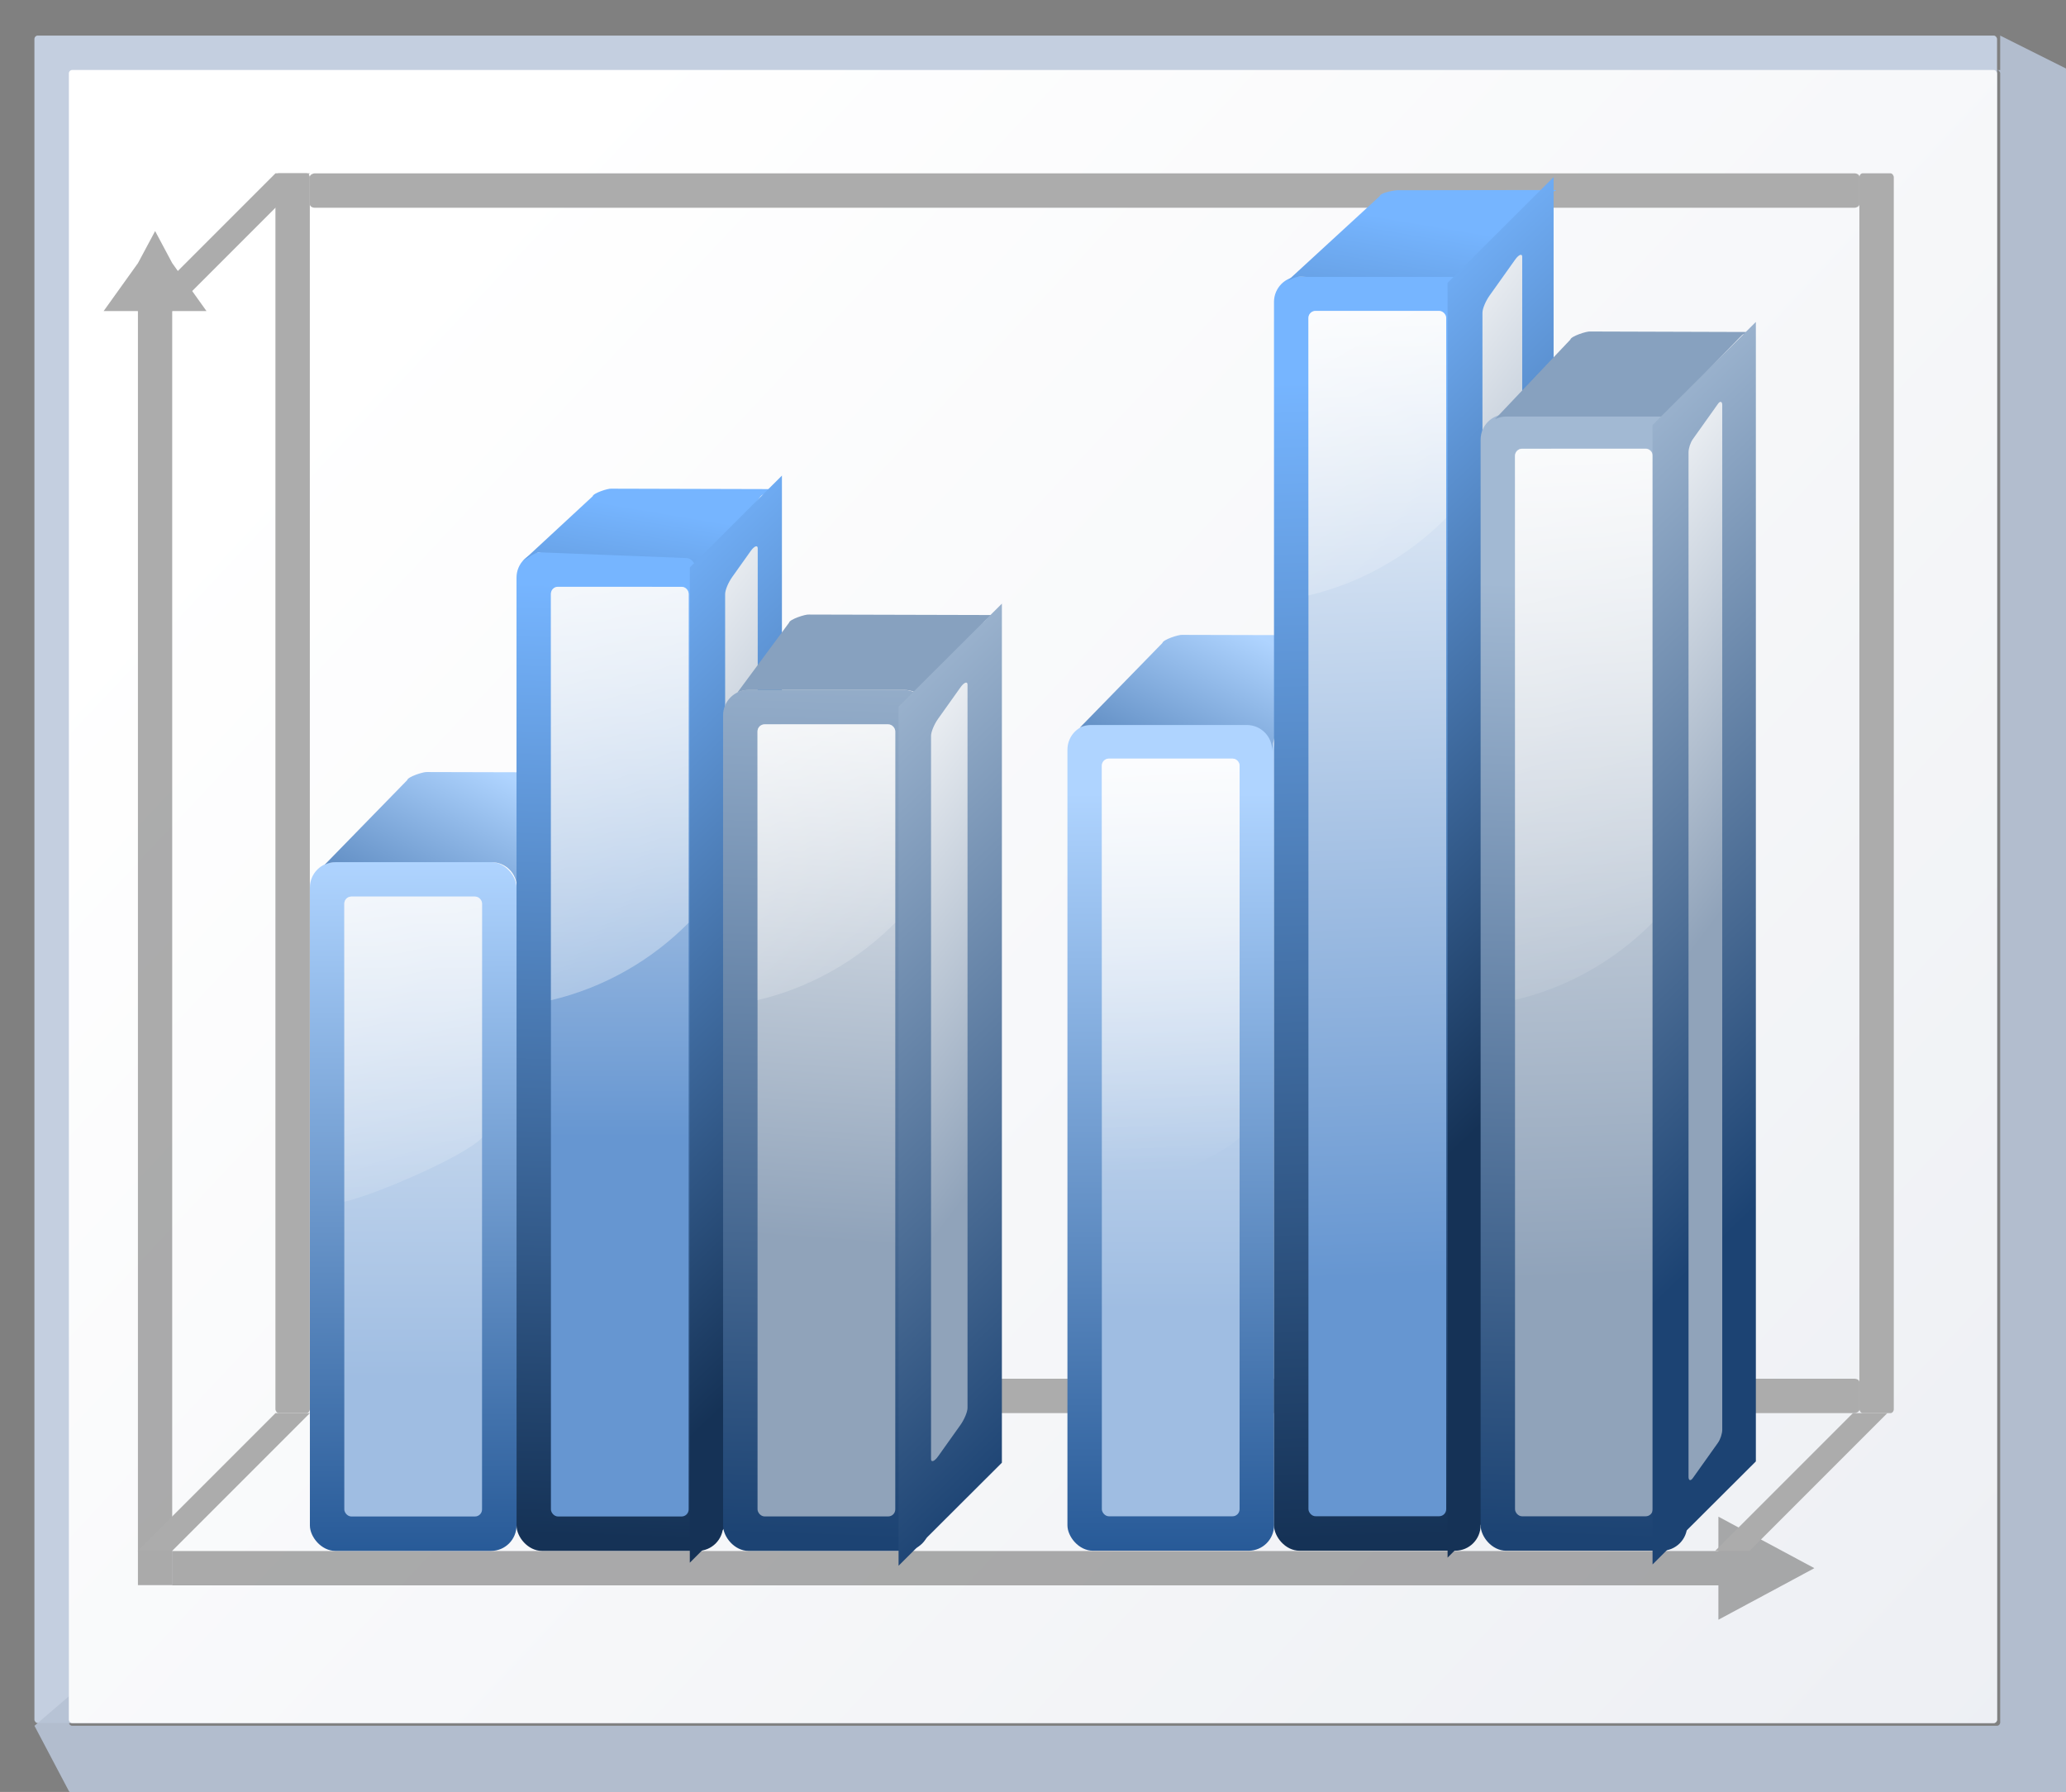 <svg height="111" viewBox="0 0 33.867 29.369" width="128" xmlns="http://www.w3.org/2000/svg" xmlns:xlink="http://www.w3.org/1999/xlink"><rect x="0" y="0" width="33.867" height="29.369" fill="#808080" stroke="none"/><linearGradient id="a" gradientUnits="userSpaceOnUse" x1="3.998" x2="47.999" y1="60" y2="60"><stop offset="0" stop-color="#1c4373"/><stop offset="1" stop-color="#a2b9d3"/></linearGradient><linearGradient id="b"><stop offset="0" stop-color="#90a3ba"/><stop offset="1" stop-color="#fff"/></linearGradient><linearGradient id="c"><stop offset="0" stop-color="#6696d1"/><stop offset="1" stop-color="#fff"/></linearGradient><linearGradient id="d" gradientUnits="userSpaceOnUse" x1="3.998" x2="47.999" y1="60" y2="60"><stop offset="0" stop-color="#153256"/><stop offset="1" stop-color="#76b5ff"/></linearGradient><linearGradient id="e" gradientUnits="userSpaceOnUse" x1="6.232" x2="6.209" xlink:href="#h" y1="293.366" y2="281.76"/><linearGradient id="f" gradientUnits="userSpaceOnUse" x1="6.773" x2="6.773" xlink:href="#j" y1="290.227" y2="278.374"/><linearGradient id="g" gradientUnits="userSpaceOnUse" x1="4.515" x2="6.773" xlink:href="#l" y1="278.374" y2="288.533"/><linearGradient id="h" gradientUnits="userSpaceOnUse" x1="3.998" x2="47.999" y1="60" y2="60"><stop offset="0" stop-color="#245795"/><stop offset="1" stop-color="#afd4ff"/></linearGradient><linearGradient id="i" gradientUnits="userSpaceOnUse" x1="10.183" x2="10.724" xlink:href="#d" y1="292.839" y2="277.245"/><linearGradient id="j"><stop offset="0" stop-color="#9fbde2"/><stop offset="1" stop-color="#fff"/></linearGradient><linearGradient id="k" gradientUnits="userSpaceOnUse" x1="10.16" x2="10.16" xlink:href="#c" y1="286.279" y2="273.858"/><linearGradient id="l"><stop offset="0" stop-color="#fff"/><stop offset="1" stop-color="#fff" stop-opacity="0"/></linearGradient><linearGradient id="m" gradientUnits="userSpaceOnUse" x1="6.139" x2="11.289" xlink:href="#l" y1="273.879" y2="288.533"/><linearGradient id="n" gradientUnits="userSpaceOnUse" x1="13.569" x2="14.111" xlink:href="#a" y1="292.839" y2="277.245"/><linearGradient id="o" gradientUnits="userSpaceOnUse" x1="13.546" x2="14.313" xlink:href="#b" y1="287.972" y2="277.274"/><linearGradient id="p" gradientUnits="userSpaceOnUse" x1="9.525" x2="14.779" xlink:href="#l" y1="275.996" y2="285.095"/><linearGradient id="q" gradientUnits="userSpaceOnUse" x1="18.649" x2="18.626" xlink:href="#h" y1="293.363" y2="280.629"/><linearGradient id="r" gradientUnits="userSpaceOnUse" x1="19.191" x2="19.191" xlink:href="#j" y1="289.095" y2="277.806"/><linearGradient id="s" gradientUnits="userSpaceOnUse" x1="18.626" x2="19.191" xlink:href="#l" y1="278.374" y2="286.84"/><linearGradient id="t" gradientUnits="userSpaceOnUse" x1="22.6" x2="22.013" xlink:href="#d" y1="292.836" y2="273.858"/><linearGradient id="u" gradientUnits="userSpaceOnUse" x1="23.706" x2="23.142" xlink:href="#c" y1="288.531" y2="271.598"/><linearGradient id="v" gradientUnits="userSpaceOnUse" x1="18.556" x2="23.81" xlink:href="#l" y1="269.364" y2="278.463"/><linearGradient id="w" gradientUnits="userSpaceOnUse" x1="25.987" x2="26.528" xlink:href="#a" y1="292.836" y2="277.242"/><linearGradient id="x" gradientUnits="userSpaceOnUse" x1="27.093" x2="26.528" xlink:href="#b" y1="288.531" y2="272.726"/><linearGradient id="y" gradientUnits="userSpaceOnUse" x1="23.142" x2="27.196" xlink:href="#l" y1="269.904" y2="285.092"/><linearGradient id="z" gradientUnits="userSpaceOnUse" x1="4.515" x2="40.639" y1="274.423" y2="308.289"><stop offset="0" stop-color="#fff"/><stop offset="1" stop-color="#e6e9ef"/></linearGradient><linearGradient id="A" gradientTransform="matrix(.123 0 0 .087 14.026 298.209)" gradientUnits="userSpaceOnUse" x1="35.804" x2="42" xlink:href="#a" y1="116.09" y2="-62.361"/><linearGradient id="B" gradientTransform="matrix(.113 0 0 .065 22.268 297.03)" gradientUnits="userSpaceOnUse" x1="36.306" x2="48" xlink:href="#b" y1="191.226" y2="28"/><linearGradient id="C" gradientTransform="matrix(.123 0 0 .087 10.621 292.898)" gradientUnits="userSpaceOnUse" x1="35.804" x2="42" xlink:href="#d" y1="116.09" y2="-62.361"/><linearGradient id="D" gradientTransform="matrix(.113 0 0 .065 18.112 290.737)" gradientUnits="userSpaceOnUse" x1="36.306" x2="48" xlink:href="#b" y1="191.226" y2="28"/><linearGradient id="E" gradientUnits="userSpaceOnUse" x1="7.861" x2="10.063" xlink:href="#h" y1="285.523" y2="281.247"/><linearGradient id="F" gradientUnits="userSpaceOnUse" x1="11.743" x2="13.02" xlink:href="#d" y1="283.914" y2="276.391"/><linearGradient id="G" gradientUnits="userSpaceOnUse" x1="20.241" x2="22.443" xlink:href="#h" y1="283.275" y2="278.998"/><linearGradient id="H" gradientUnits="userSpaceOnUse" x1="92.592" x2="97.953" xlink:href="#d" y1="47.072" y2="15.485"/><linearGradient id="I" gradientTransform="matrix(.123 0 0 .087 11.389 293.31)" gradientUnits="userSpaceOnUse" x1="35.804" x2="42" xlink:href="#d" y1="116.09" y2="-62.361"/><linearGradient id="J" gradientTransform="matrix(.113 0 0 .065 19.049 291.37)" gradientUnits="userSpaceOnUse" x1="36.306" x2="48" xlink:href="#b" y1="191.226" y2="28"/><linearGradient id="K" gradientTransform="matrix(.123 0 0 .087 31.482 305.917)" gradientUnits="userSpaceOnUse" x1="35.804" x2="42" xlink:href="#a" y1="116.09" y2="-62.361"/><linearGradient id="L" gradientTransform="matrix(.113 0 0 .065 43.578 309.769)" gradientUnits="userSpaceOnUse" x1="36.306" x2="48" xlink:href="#b" y1="191.226" y2="28"/><g transform="translate(0 -267.631)"><rect fill="#c4cfe0" height="27.657" rx=".055" ry=".058" width="32.173" x=".564" y="268.214"/><path d="m123.73 2.201v2.135c-.067 0-.135-0-.201 0 .112.003.201.096.201.213v101.971c0 .118-.091.213-.205.213h-119.053c-.114 0-.207-.095-.207-.213v-1.613l-2.133 1.828 2.133 4.043.215.223h123.305l.213-.223v-106.221l-.213-.221h.213z" fill="#b6c2d4" fill-opacity=".917" transform="matrix(.265 0 0 .265 0 267.631)"/><rect fill="url(#z)" height="27.093" rx=".055" ry=".057" width="31.608" x="1.129" y="268.778"/><path d="m2.543 271.418-.281.525-.563.786h.562l0 20.881h.562l-0-20.881h.562l-.562-.786z" fill="#797979" opacity=".614"/><path d="m29.742 293.332-.524.282-1.049.563v-.563h-25.347v-.563h25.347v-.563l1.049.563z" fill="#797979" opacity=".614"/><rect fill="#acacac" height="25.4" rx=".055" ry=".082" transform="rotate(-90)" width=".564" x="-290.791" y="5.08"/><rect fill="url(#e)" height="11.289" rx=".417" width="3.387" x="5.08" y="281.76"/><path d="m28.68 293.049 2.258-2.258h-.564l-2.258 2.258z" fill="#acacac" fill-rule="evenodd"/><rect fill="url(#f)" height="10.16" rx=".116" width="2.258" x="5.644" y="282.325"/><path d="m5.76 282.325c-.064 0-.116.052-.116.116v4.885c.441-.09 1.963-.732 2.258-1.05v-3.835c0-.064-.052-.116-.116-.116z" fill="url(#g)"/><path d="m10.063 280.292-3.062-.008c-.056-.007-.318.078-.326.133l-1.353 1.387c.055-.027.117-.043.183-.043h2.552c.231 0 .417.186.417.417v.032c0-.231.131-.547.295-.71l1.104-1.102c.068-.068.129-.096.179-.091z" fill="url(#E)" fill-rule="evenodd"/><rect fill="url(#i)" height="16.369" rx=".417" width="3.387" x="8.467" y="276.68"/><rect fill="url(#k)" height="15.237" rx=".116" width="2.258" x="9.031" y="277.248"/><rect fill="url(#k)" height="15.237" rx=".116" width="2.258" x="9.031" y="277.248"/><path d="m9.147 277.248c-.048 0-.089.029-.107.071-.006.014-.009.029-.009.045v6.66c.871-.206 1.649-.654 2.258-1.27v-5.389c0-.064-.052-.116-.116-.116z" fill="url(#m)"/><rect fill="url(#q)" height="13.546" rx=".417" width="3.387" x="17.498" y="279.5"/><rect fill="url(#r)" height="12.418" rx=".116" width="2.258" x="18.062" y="280.064"/><path d="m18.178 280.064c-.064 0-.116.052-.116.116v7.143c.441-.09 1.963-.732 2.258-1.05v-6.093c0-.064-.052-.116-.116-.116z" fill="url(#s)"/><path d="m22.443 278.044-3.062-.008c-.056-.007-.318.078-.326.133l-1.353 1.387c.055-.027.117-.043.183-.043h2.552c.231 0 .417.186.417.417v.032c0-.231.131-.547.295-.71l1.104-1.102c.068-.068.129-.096.179-.091z" fill="url(#G)" fill-rule="evenodd"/><rect fill="url(#t)" height="20.884" rx=".417" width="3.387" x="20.884" y="272.162"/><rect fill="url(#u)" height="19.755" rx=".116" width="2.258" x="21.449" y="272.726"/><path d="m21.564 272.729c-.064 0-.116.052-.116.116v4.545c.871-.206 1.649-.654 2.258-1.27v-3.275c0-.064-.052-.116-.116-.116z" fill="url(#v)"/><g fill="#acacac"><path d="m2.822 272.729 2.258-2.258h-.564l-2.258 2.258z" fill-rule="evenodd"/><path d="m2.822 293.049 2.258-2.258h-.564l-2.258 2.258z" fill-rule="evenodd"/><rect height="20.32" rx=".055" ry=".066" width=".564" x="4.515" y="270.471"/><rect height="25.4" rx=".055" ry=".082" transform="rotate(-90)" width=".564" x="-271.036" y="5.08"/><rect height="20.32" rx=".055" ry=".066" width=".564" x="30.48" y="270.471"/></g><path d="m10.02 275.64c-.052-.006-.297.073-.305.125l-1.145 1.06c.06-.037.204-.145.28-.142l2.405.094c.151.006.194.277.259.401.05-.139.21-.464.297-.551l.66-.864c.063-.063.254-.09.301-.086l-.123-.03z" fill="url(#F)" fill-rule="evenodd"/><rect fill="url(#C)" height="16.311" rx="0" ry=".416" transform="matrix(.708 -.706 0 1 -1.129 .569)" width="2.133" x="17.566" y="288.764"/><rect fill="url(#D)" height="14.725" rx=".2" ry=".116" transform="matrix(.58 -.815 0 1 -1.129 .569)" width=".921" x="22.441" y="294.971"/><rect fill="url(#n)" height="14.111" rx=".417" width="3.387" x="11.853" y="278.938"/><rect fill="url(#o)" height="12.982" rx=".116" width="2.258" x="12.418" y="279.502"/><path d="m12.533 279.503c-.064 0-.116.052-.116.116v4.404c.871-.206 1.649-.654 2.258-1.27v-3.134c0-.064-.052-.116-.116-.116z" fill="url(#p)"/><path d="m16.323 277.711-3.062-.008c-.056-.007-.318.078-.326.133l-.847 1.145c.055-.027.117-.043.183-.043h2.552c.231 0 .417.186.417.417v.032c0-.231.131-.547.295-.71l.599-.86c.068-.068.129-.096.179-.091z" fill="#87a1bf" fill-rule="evenodd"/><rect fill="url(#A)" height="14.08" rx="0" ry=".416" transform="matrix(.708 -.706 0 1 0 0)" width="2.392" x="20.805" y="293.901"/><rect fill="url(#B)" height="12.088" rx=".2" ry=".116" transform="matrix(.58 -.815 0 1 0 0)" width="1.031" x="26.314" y="301.02"/><path d="m86.546 11.766c-.218-.026-1.167.149-1.2.366l-5.684 5.223c.071-.044.154-.072.232-.107.196-.089.405-.154.633-.141l.291.018h9.338c.873 0 1.576.703 1.576 1.576.002-.871-1.458-1.659-.842-2.273l4.342-4.332c.21-.209.403-.318.57-.344zm9.381-.012c.068.01.13.035.184.08.034-.004.074-.028.105-.025l.043-.055z" fill="url(#H)" fill-rule="evenodd" transform="matrix(.265 0 0 .265 0 267.631)"/><rect fill="url(#I)" height="20.893" rx="0" ry=".416" transform="matrix(.708 -.706 0 1 10.742 -3.912)" width="2.455" x="18.344" y="289.129"/><rect fill="url(#J)" height="19.356" rx=".2" ry=".116" transform="matrix(.58 -.815 0 1 10.742 -3.912)" width="1.124" x="23.378" y="295.604"/><rect fill="url(#w)" height="18.626" rx=".417" width="3.387" x="24.271" y="274.42"/><rect fill="url(#x)" height="17.495" rx=".116" width="2.258" x="24.835" y="274.987"/><path d="m24.951 274.984c-.063 0-.114.05-.116.113v8.922c.871-.206 1.649-.654 2.257-1.27v-7.65c0-.064-.052-.116-.116-.116z" fill="url(#y)"/><path d="m28.646 273.072-2.578-.008c-.056-.007-.318.078-.326.133l-1.235 1.304c.055-.027.117-.043.183-.043h2.552c.231 0 .417.186.417.417v.032c0-.231-.294-.559-.131-.722l.986-1.019c.068-.068.058-.06.108-.056z" fill="#87a1bf" fill-rule="evenodd"/><rect fill="url(#K)" height="18.675" rx="0" ry=".416" transform="matrix(.708 -.706 0 1 0 0)" width="2.392" x="38.262" y="301.609"/><rect fill="url(#L)" height="17.027" rx=".12" ry=".116" transform="matrix(.58 -.815 0 1 0 0)" width=".953" x="47.723" y="313.822"/></g></svg>